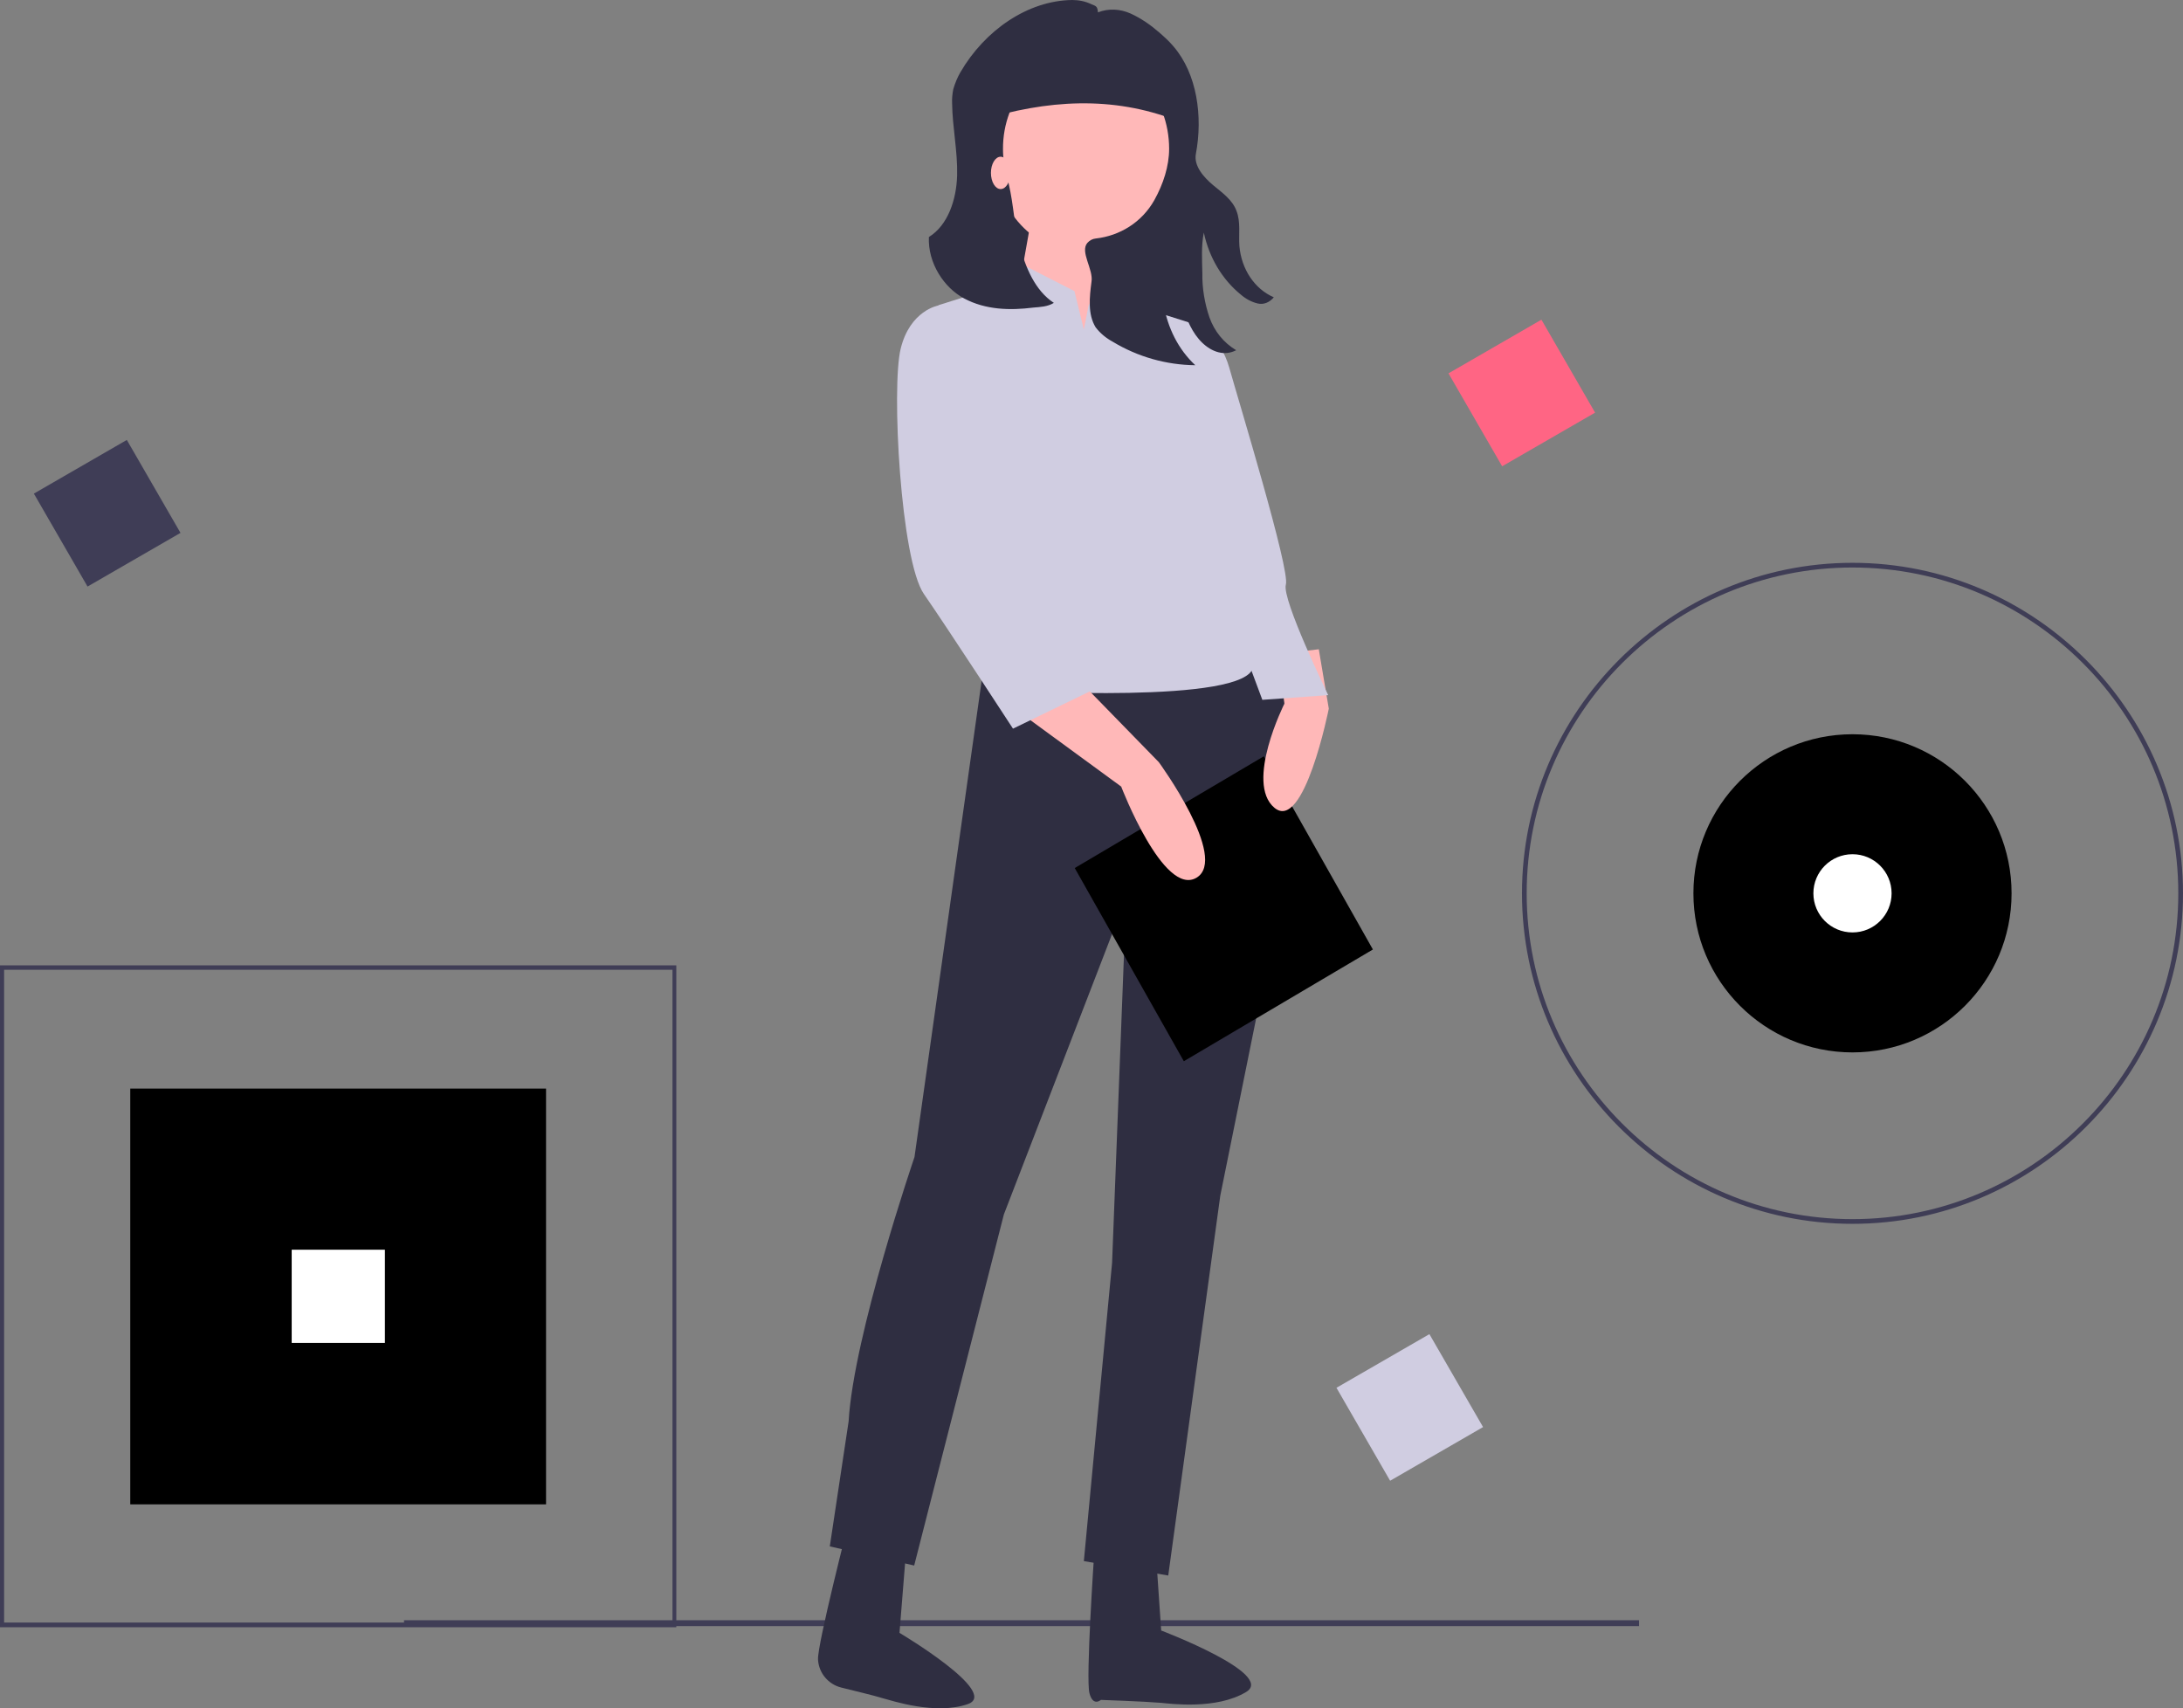 <?xml version="1.0" encoding="utf-8"?>
<!-- Generator: Adobe Illustrator 21.0.0, SVG Export Plug-In . SVG Version: 6.00 Build 0)  -->
<svg version="1.1" id="a2a78cae-10a9-444f-b979-915660fd0031"
	 xmlns="http://www.w3.org/2000/svg" xmlns:xlink="http://www.w3.org/1999/xlink" x="0px" y="0px" viewBox="0 0 742.4 581"
	 style="enable-background:new 0 0 742.4 581;" xml:space="preserve">
<rect x="0" y="0" width="742.4" height="581" fill="#808080" stroke="none"/>
<style type="text/css">
	.st0{fill:#3F3D56;}
	.st1{fill:#FF6584;}
	.st2{fill:#D0CDE1;}
	.st3{fill:#FFFFFF;}
	.st4{fill:#2F2E41;}
	.st5{fill:#FFB8B8;}
</style>
<rect x="44.3" y="370.2" width="141.4" height="141.4"/>
<rect x="137.4" y="551" class="st0" width="420" height="2"/>
<path class="st0" d="M230,553.4H0V328.3h230V553.4z M1.4,551.8h227.3v-222H1.4V551.8z"/>
<path class="st0" d="M630,416.2c-62,0-112.4-50.5-112.4-112.4S568.1,191.4,630,191.4s112.4,50.5,112.4,112.4S692,416.2,630,416.2z
	 M630,193c-61.1,0-110.8,49.7-110.8,110.8S568.9,414.6,630,414.6s110.8-49.7,110.8-110.8S691.1,193,630,193L630,193z"/>
<circle cx="630" cy="303.8" r="54.1"/>
<rect x="499.3" y="115.4" transform="matrix(0.866 -0.5 0.5 0.866 2.512 276.682)" class="st1" width="36.5" height="36.5"/>
<rect x="18.2" y="156.3" transform="matrix(0.866 -0.5 0.5 0.866 -82.39 41.609)" class="st0" width="36.5" height="36.5"/>
<rect x="461.2" y="460.4" transform="matrix(0.866 -0.5 0.5 0.866 -175.091 303.852)" class="st2" width="36.5" height="36.5"/>
<rect x="99.2" y="425" class="st3" width="31.7" height="31.7"/>
<circle class="st3" cx="630" cy="303.8" r="13.3"/>
<polygon class="st4" points="404.6,119.4 338.9,121.2 330,41 404.6,41 "/>
<path class="st4" d="M335,223.3l-24,170.2c0,0-20.7,60.5-22.4,89.9l-6.4,42.5l28.7,6.5L341.4,413L383,305.2l-4.8,124.3l-9.6,101.4
	l28.7,4.9L415,406.6l19.2-94.9c0,0,14.4-81.8-7.9-89.9L335,223.3z"/>
<path class="st4" d="M309.1,515.5l-3.2,39.8c0,0,34.2,20.3,23.3,24.2c-11,3.9-26-1.2-29.1-2c-3.2-1-9.3-2.4-14-3.6
	c-4.4-1.1-7.6-4.9-7.9-9.4c0-0.1,0-0.1,0-0.2c-0.3-4.9,10.6-47.4,10.6-47.4L309.1,515.5z"/>
<path class="st4" d="M392.3,516.5l2.6,38c0,0,39,14.8,28.9,20.9c-10.1,6.1-25.8,4-28.9,3.7c-5.9-0.5-20.5-1-20.5-1s-2.7,2.4-3.9-2.3
	c-1.3-4.8,1.6-47.2,1.6-47.2L392.3,516.5z"/>
<ellipse class="st5" cx="368.6" cy="53.5" rx="30.3" ry="32.5"/>
<polygon class="st5" points="351,72.9 344.6,108.8 371.8,121.9 378.1,76.2 "/>
<path class="st2" d="M368.6,112.1L365.4,99l-19.2-9.8l-6.4,8.1l-20.7,6.5l23.9,131c0,0,81.5,4.9,83.2-8.1s-16-49.1-16-49.1
	s4.8-17.9,3.2-27.8l-6.4-39.3l-25.6-8.1l-5.9-7.3l-5.3,8.8L368.6,112.1z"/>
<path class="st4" d="M333.2,41c22.8-7.1,45.2-8.5,67,0V26.7c0-5.1-5.3-9.3-11.9-9.3h-45.6c-5.2,0-9.5,3.3-9.5,7.4l0,0L333.2,41
	L333.2,41z"/>
<polygon points="365.5,295.2 429.8,257.2 466.9,322.9 402.6,360.9 "/>
<path class="st5" d="M347.8,243l33.5,24.5c0,0,14.4,37.6,25.6,31c11.1-6.6-12.8-39.3-12.8-39.3L367,231.4L347.8,243z"/>
<path class="st5" d="M448.5,220.8l3.4,20.2c0,0-8.4,42.2-18.5,33.7s3.4-35.4,3.4-35.4l-1.7-16.9L448.5,220.8z"/>
<path class="st2" d="M323.9,107.2l-4.8-3.3c0,0-9.6,1.6-12.8,14.7c-3.2,13.1,0,72,7.9,83.4c7.9,11.4,30.3,45.8,30.3,45.8l30.3-14.7
	l-32-37.6l-7.9-47.4L323.9,107.2z"/>
<path class="st2" d="M394.2,113.8l12.8-3.3c0,0,7.9,3.3,11.1,14.7c3.2,11.4,20.7,68.7,19.2,73.6s14.4,37.6,14.4,37.6l-22.4,1.6
	l-12.8-34.3l-12.8-34.3L394.2,113.8z"/>
<path class="st4" d="M315.9,80.6c6.5-4,9.4-12.8,9.6-21s-1.6-16.3-1.7-24.4c-0.1-1.6,0.1-3.4,0.4-4.9c0.6-2,1.4-4,2.4-5.7
	c8.3-14.3,22.9-24.4,38-24.6c2.2,0,4.4,0.4,6.5,1.4c1.6,0.7,2.1,0.6,2.3,2.8c3.6-1.4,7.5-1.2,11.1,0.4c3.5,1.6,6.7,3.8,9.7,6.4
	c1.7,1.5,3.4,3,4.9,4.8c8,9.3,10,23.8,7.6,36.5c-0.8,4.2,2.8,8.1,5.9,10.7c3,2.5,6.5,4.9,7.9,8.7c1.5,3.8,0.7,8.1,1,12
	c0.7,7.9,5.2,14.6,11.7,17.4c-1.4,1.7-3.4,2.6-5.5,2.1c-2.1-0.5-4.1-1.6-5.7-3c-6.3-5.1-10.8-12.6-12.6-21.1
	c-0.9,4.5-0.6,9.1-0.5,13.8c-0.1,5.1,0.8,10.3,2.4,15c1.7,4.8,4.9,8.7,9.1,11.2c-4,2.1-8.3,0.6-11.6-2.6c-3.3-3.2-5.3-7.9-6.7-12.5
	c-2.2-7.7-3.1-15.6-2.6-23.7c-3.7,6.9-5,15.1-3.8,23.1c1.4,8.1,5,15.4,10.8,20.8c-9.8-0.1-19.5-2.8-28.1-8c-2.2-1.2-4.2-2.8-5.8-4.9
	c-2.7-4.4-2.1-10.2-1.4-15.5c0.7-4.2-4-10.2-1.4-13.2c0.8-0.9,1.8-1.4,2.9-1.5c8-0.9,15.6-5.4,19.9-13.1c3-5.4,5-11.5,5-17.4
	c0-17.5-12.6-31.6-28.3-31.5c-15.5,0-28.3,14.2-28.2,31.6c0,3.2,0.5,6.3,1.3,9.3c1,3.5,1.6,7.1,2.1,10.7c0.5,4.2,1.3,8.3,2.2,12.4
	c2,7.9,5.4,15.8,11.7,19.9c-2.1,1.3-4.6,1.4-7,1.6c-7.9,1-16.2,0.8-23.5-3.1C321.1,97.9,315.5,89.5,315.9,80.6z"/>
<ellipse class="st5" cx="340.3" cy="58.8" rx="3.3" ry="5.5"/>
</svg>
